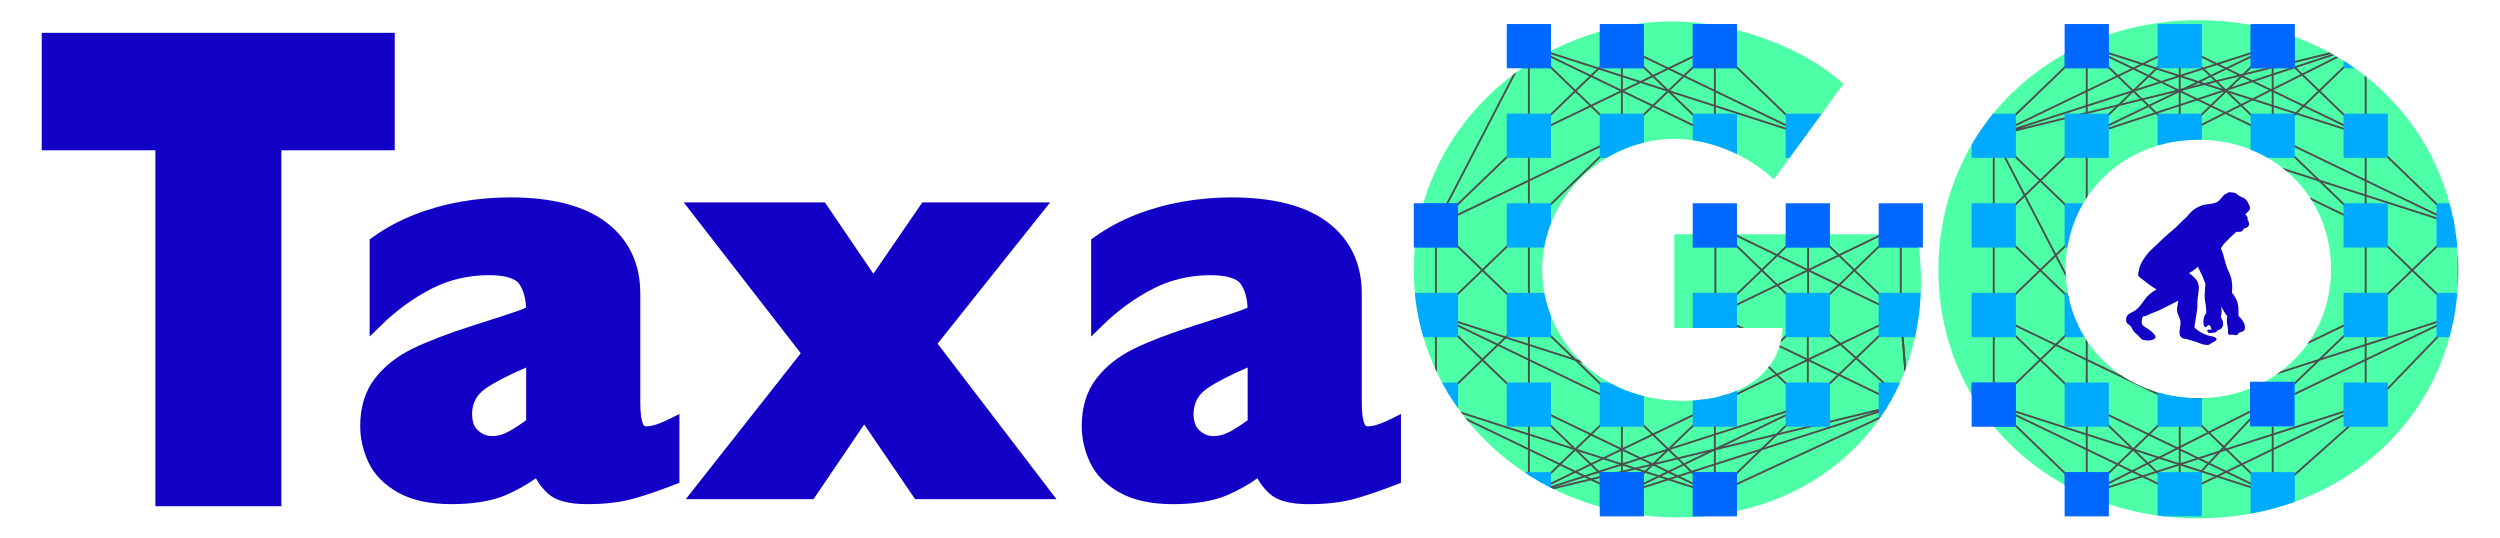 <?xml version="1.0" encoding="UTF-8" standalone="no"?>
<svg
   id="Layer_1"
   data-name="Layer 1"
   viewBox="0 0 1300 280"
   version="1.1"
   sodipodi:docname="logo.svg"
   width="1300"
   height="280"
   inkscape:version="1.3.2 (091e20e, 2023-11-25)"
   xmlns:inkscape="http://www.inkscape.org/namespaces/inkscape"
   xmlns:sodipodi="http://sodipodi.sourceforge.net/DTD/sodipodi-0.dtd"
   xmlns="http://www.w3.org/2000/svg"
   xmlns:svg="http://www.w3.org/2000/svg">
  <sodipodi:namedview
     id="namedview96"
     pagecolor="#ffffff"
     bordercolor="#999999"
     borderopacity="1"
     inkscape:showpageshadow="2"
     inkscape:pageopacity="0"
     inkscape:pagecheckerboard="0"
     inkscape:deskcolor="#d1d1d1"
     inkscape:zoom="0.32502611"
     inkscape:cx="909.15772"
     inkscape:cy="698.40542"
     inkscape:window-width="1712"
     inkscape:window-height="1041"
     inkscape:window-x="0"
     inkscape:window-y="43"
     inkscape:window-maximized="1"
     inkscape:current-layer="Layer_1" />
  <defs
     id="defs2">
    <style
       id="style1">
      .cls-1 {
        clip-path: url(#clippath-1);
      }

      .cls-1, .cls-2, .cls-3, .cls-4 {
        fill: none;
      }

      .cls-5 {
        fill: #0af;
      }

      .cls-6 {
        fill: #0068ff;
      }

      .cls-7 {
        fill: #1300c6;
      }

      .cls-8 {
        fill: #4dffa6;
      }

      .cls-2, .cls-4 {
        stroke: #4d4d4d;
        stroke-miterlimit: 10;
      }

      .cls-3 {
        clip-path: url(#clippath);
      }

      .cls-4 {
        stroke-width: 1px;
      }
    </style>
    <clipPath
       id="clippath">
      <path
         class="cls-8"
         d="m 1031.91,370.3 c 0,74.83 -56.5,123.24 -126.45,123.24 -78.19,0 -137.29,-58.34 -137.29,-128.58 0,-70.24 59.25,-129.35 135.61,-129.35 31.31,0.46 67.5,13.74 87.81,32.53 l -36.19,49.63 c -13.74,-12.83 -33.44,-21.07 -51.62,-21.07 -36.65,0 -68.87,30.08 -68.87,68.11 0,34.51 27.64,68.11 73.15,68.11 29.78,0 51.01,-14.36 51.92,-37.87 h -56.35 v -48.72 h 126.29 c 1.22,8.25 1.99,16.19 1.99,23.98 z"
         id="path1" />
    </clipPath>
    <clipPath
       id="clippath-1">
      <path
         class="cls-8"
         d="m 1040.99,364.96 c 0,-73.91 58.64,-129.96 135.15,-129.96 76.51,0 135.15,56.05 135.15,129.96 0,73.91 -58.64,129.04 -135.3,129.04 -76.66,0 -135,-55.74 -135,-129.04 z m 204.18,-0.46 c 0,-38.03 -29.93,-67.35 -69.03,-67.35 -39.1,0 -69.02,29.32 -69.02,67.35 0,38.03 29.93,67.04 69.02,67.04 39.09,0 69.03,-29.17 69.03,-67.04 z"
         id="path2" />
    </clipPath>
  </defs>
  <g
     id="g97"
     transform="translate(5,-0.5)">
    <path
       class="cls-7"
       d="M 200.27,78.65 H 141.32 V 263.74 H 75.81 V 78.65 H 16.71 V 17.56 h 183.56 z"
       id="path3" />
    <path
       class="cls-7"
       d="m 342.95,218.41 c -6.27,3.14 -9.78,3.79 -11.62,3.79 -1.01,0 -1.59,-0.24 -2.11,-1.59 -0.58,-1.52 -1.27,-4.61 -1.27,-10.73 v -56.72 c 0,-15.57 -5.9,-27.99 -17.54,-36.92 -11.34,-8.69 -28.24,-13.1 -50.23,-13.1 -8.55,0 -17.11,0.75 -25.46,2.22 -8.37,1.48 -16.52,3.75 -24.23,6.76 -7.76,3.04 -15.07,6.99 -21.73,11.77 l -1.54,1.11 v 50.5 l 6.27,-6.12 c 7.78,-7.6 16.47,-13.89 25.81,-18.7 9.15,-4.71 19.21,-7.09 29.91,-7.09 8.2,0 13.64,1.56 15.75,4.51 2.12,2.97 3.32,7.11 3.59,12.33 -1.14,0.54 -2.24,1 -3.3,1.39 -1.77,0.65 -4.52,1.58 -8.16,2.77 -3.7,1.2 -9.15,2.96 -16.36,5.26 -12.81,4.08 -23.27,8.08 -31.09,11.89 -8.18,3.99 -14.81,9.22 -19.7,15.57 -5.06,6.55 -7.63,14.86 -7.63,24.7 0,6.49 1.45,12.87 4.32,18.96 2.97,6.31 8.14,11.58 15.39,15.65 7.12,4 16.44,6.03 27.71,6.03 11.27,0 21.03,-1.58 28.3,-4.7 5.58,-2.4 10.83,-5.34 15.64,-8.78 1.6,3 3.69,5.67 6.27,7.99 4.11,3.7 10.77,5.49 20.37,5.49 9.6,0 17.49,-0.97 24.24,-2.88 6.53,-1.85 13.74,-4.32 21.41,-7.33 l 2.34,-0.92 v -35.77 l -5.35,2.67 z m -74.34,-26.8 V 219 c -3.01,2.22 -5.99,4.15 -8.87,5.77 -2.98,1.67 -5.85,2.48 -8.8,2.48 -2.95,0 -5.24,-0.96 -7.39,-2.93 -2.06,-1.88 -3.06,-4.67 -3.06,-8.53 0,-5.6 2.27,-9.93 6.95,-13.21 4.62,-3.25 11.73,-6.94 21.17,-10.97 z"
       id="path4" />
    <polygon
       class="cls-7"
       points="449.4,408.18 389.61,484.04 456.05,484.04 482.38,445.21 508.85,484.04 582.35,484.04 520.54,403.19 579.08,329.75 512.61,329.75 487.15,366.86 461.96,329.75 388.53,329.75 "
       id="polygon4"
       transform="translate(-38,-224)" />
    <path
       class="cls-7"
       d="m 718.12,218.41 c -6.27,3.14 -9.78,3.8 -11.62,3.8 -1.01,0 -1.59,-0.24 -2.1,-1.59 -0.58,-1.52 -1.27,-4.61 -1.27,-10.73 v -56.72 c 0,-15.57 -5.9,-27.99 -17.54,-36.92 -11.34,-8.69 -28.24,-13.1 -50.23,-13.1 -8.55,0 -17.11,0.75 -25.46,2.22 -8.37,1.48 -16.52,3.75 -24.23,6.76 -7.76,3.04 -15.07,6.99 -21.73,11.77 l -1.54,1.11 v 50.5 l 6.27,-6.12 c 7.78,-7.6 16.47,-13.89 25.81,-18.7 9.15,-4.71 19.21,-7.09 29.91,-7.09 8.2,0 13.65,1.56 15.76,4.51 2.12,2.97 3.32,7.11 3.59,12.33 -1.14,0.54 -2.24,1 -3.3,1.39 -1.78,0.66 -4.53,1.59 -8.16,2.77 -3.7,1.2 -9.15,2.96 -16.36,5.26 -12.81,4.08 -23.27,8.08 -31.09,11.89 -8.18,3.99 -14.81,9.22 -19.7,15.57 -5.06,6.55 -7.63,14.86 -7.63,24.7 0,6.49 1.45,12.87 4.32,18.96 2.97,6.31 8.14,11.58 15.39,15.65 7.12,4 16.44,6.03 27.71,6.03 11.27,0 21.03,-1.58 28.3,-4.7 5.58,-2.4 10.83,-5.34 15.64,-8.78 1.6,3 3.69,5.67 6.27,7.99 4.11,3.7 10.77,5.49 20.37,5.49 9.6,0 17.49,-0.97 24.24,-2.88 6.53,-1.85 13.73,-4.32 21.41,-7.33 l 2.35,-0.92 v -35.77 l -5.35,2.67 z m -74.34,-26.8 V 219 c -3.01,2.22 -5.99,4.15 -8.87,5.77 -2.98,1.67 -5.85,2.48 -8.8,2.48 -2.95,0 -5.24,-0.96 -7.39,-2.93 -2.06,-1.88 -3.06,-4.67 -3.06,-8.53 0,-5.6 2.27,-9.93 6.95,-13.21 4.63,-3.25 11.73,-6.94 21.17,-10.97 z"
       id="path5" />
    <g
       id="g45"
       transform="translate(-38,-224)">
      <path
         class="cls-8"
         d="m 1031.91,370.3 c 0,74.83 -56.5,123.24 -126.45,123.24 -78.19,0 -137.29,-58.34 -137.29,-128.58 0,-70.24 59.25,-129.35 135.61,-129.35 31.31,0.46 67.5,13.74 87.81,32.53 l -36.19,49.63 c -13.74,-12.83 -33.44,-21.07 -51.62,-21.07 -36.65,0 -68.87,30.08 -68.87,68.11 0,34.51 27.64,68.11 73.15,68.11 29.78,0 51.01,-14.36 51.92,-37.87 h -56.35 v -48.72 h 126.29 c 1.22,8.25 1.99,16.19 1.99,23.98 z"
         id="path6" />
      <g
         class="cls-3"
         clip-path="url(#clippath)"
         id="g44">
        <g
           id="g43">
          <g
             id="g17">
            <polyline
               class="cls-2"
               points="828.02 248.5 876.37 295.1 876.37 248.5"
               id="polyline6" />
            <polyline
               class="cls-2"
               points="973.06 434.9 924.72 388.3 1021.41 434.9"
               id="polyline7" />
            <polyline
               class="cls-2"
               points="828.02 388.3 779.67 434.9 779.67 388.3 828.02 434.9 828.02 388.3 876.37 434.9 779.67 388.3 924.72 434.9"
               id="polyline8" />
            <polygon
               class="cls-4"
               points="925,388.3 973.21,341.7 973.21,388.3 1021.41,341.7 1021.41,388.3 925,341.7 "
               id="polygon8" />
            <line
               class="cls-4"
               x1="973.21"
               y1="388.3"
               x2="925"
               y2="341.7"
               id="line8" />
            <line
               class="cls-4"
               x1="925"
               y1="388.3"
               x2="1021.41"
               y2="341.7"
               id="line9" />
            <line
               class="cls-2"
               x1="924.72"
               y1="481.5"
               x2="973.06"
               y2="434.9"
               id="line10" />
            <polyline
               class="cls-2"
               points="924.72 434.9 924.72 481.5 876.37 434.9 828.02 481.5 924.72 434.9 876.37 481.5 828.02 434.9 828.02 481.5 779.67 434.9 876.37 481.5 876.37 434.9"
               id="polyline10" />
            <polyline
               class="cls-2"
               points="973.06 341.7 1021.41 388.3 1025.23 434.9 973.06 388.3 973.06 434.9"
               id="polyline11" />
            <polyline
               class="cls-2"
               points="973.06 295.1 828.02 248.5 924.72 295.1"
               id="polyline12" />
            <polyline
               class="cls-2"
               points="779.67 341.7 876.37 295.1 828.02 341.7 828.02 388.3 779.67 341.7 779.67 388.3 828.02 341.7 828.02 295.1 779.67 341.7 828.02 248.5 828.02 295.1 876.37 248.5 924.72 295.1 924.72 248.5 973.06 295.1 876.37 248.5"
               id="polyline13" />
            <polyline
               class="cls-2"
               points="876.37 295.1 924.72 248.5 828.02 295.1"
               id="polyline14" />
            <polyline
               class="cls-2"
               points="779.67 434.9 924.72 481.5 828.02 434.9"
               id="polyline15" />
            <line
               class="cls-2"
               x1="1025.23"
               y1="434.9"
               x2="924.72"
               y2="481.5"
               id="line15" />
            <polygon
               class="cls-2"
               points="876.37,481.5 1021.41,434.9 828.02,481.5 973.06,434.9 "
               id="polygon15" />
            <polyline
               class="cls-2"
               points="1025.23 434.9 1021.41 388.3 973.06 434.9"
               id="polyline16" />
            <polyline
               class="cls-2"
               points="973.06 388.3 924.72 434.9 1021.41 388.3"
               id="polyline17" />
          </g>
          <g
             id="g42">
            <rect
               class="cls-5"
               x="913.22"
               y="237"
               width="23"
               height="23"
               id="rect17" />
            <rect
               class="cls-5"
               x="864.87"
               y="237"
               width="23"
               height="23"
               id="rect18" />
            <rect
               class="cls-5"
               x="816.52"
               y="237"
               width="23"
               height="23"
               id="rect19" />
            <rect
               class="cls-5"
               x="961.56"
               y="283.6"
               width="23"
               height="23"
               id="rect20" />
            <rect
               class="cls-5"
               x="913.22"
               y="283.6"
               width="23"
               height="23"
               id="rect21" />
            <rect
               class="cls-5"
               x="864.87"
               y="283.6"
               width="23"
               height="23"
               id="rect22" />
            <rect
               class="cls-5"
               x="816.52"
               y="283.6"
               width="23"
               height="23"
               id="rect23" />
            <rect
               class="cls-5"
               x="1009.91"
               y="330.2"
               width="23"
               height="23"
               id="rect24" />
            <rect
               class="cls-5"
               x="961.56"
               y="330.2"
               width="23"
               height="23"
               id="rect25" />
            <rect
               class="cls-5"
               x="913.22"
               y="330.2"
               width="23"
               height="23"
               id="rect26" />
            <rect
               class="cls-5"
               x="816.52"
               y="330.2"
               width="23"
               height="23"
               id="rect27" />
            <rect
               class="cls-5"
               x="768.17"
               y="330.2"
               width="23"
               height="23"
               id="rect28" />
            <rect
               class="cls-5"
               x="1009.91"
               y="376.8"
               width="23"
               height="23"
               id="rect29" />
            <rect
               class="cls-5"
               x="961.56"
               y="376.8"
               width="23"
               height="23"
               id="rect30" />
            <rect
               class="cls-5"
               x="913.22"
               y="376.8"
               width="23"
               height="23"
               id="rect31" />
            <rect
               class="cls-5"
               x="816.52"
               y="376.8"
               width="23"
               height="23"
               id="rect32" />
            <rect
               class="cls-5"
               x="768.17"
               y="376.8"
               width="23"
               height="23"
               id="rect33" />
            <rect
               class="cls-5"
               x="1009.91"
               y="423.4"
               width="23"
               height="23"
               id="rect34" />
            <rect
               class="cls-5"
               x="961.56"
               y="423.4"
               width="23"
               height="23"
               id="rect35" />
            <rect
               class="cls-5"
               x="913.22"
               y="423.4"
               width="23"
               height="23"
               id="rect36" />
            <rect
               class="cls-5"
               x="864.87"
               y="423.4"
               width="23"
               height="23"
               id="rect37" />
            <rect
               class="cls-5"
               x="816.52"
               y="423.4"
               width="23"
               height="23"
               id="rect38" />
            <rect
               class="cls-5"
               x="768.17"
               y="423.4"
               width="23"
               height="23"
               id="rect39" />
            <rect
               class="cls-5"
               x="913.22"
               y="470"
               width="23"
               height="23"
               id="rect40" />
            <rect
               class="cls-5"
               x="864.87"
               y="470"
               width="23"
               height="23"
               id="rect41" />
            <rect
               class="cls-5"
               x="816.52"
               y="470"
               width="23"
               height="23"
               id="rect42" />
          </g>
        </g>
      </g>
    </g>
    <g
       id="g83"
       transform="translate(-38,-224)">
      <path
         class="cls-8"
         d="m 1040.99,364.96 c 0,-73.91 58.64,-129.96 135.15,-129.96 76.51,0 135.15,56.05 135.15,129.96 0,73.91 -58.64,129.04 -135.3,129.04 -76.66,0 -135,-55.74 -135,-129.04 z m 204.18,-0.46 c 0,-38.03 -29.93,-67.35 -69.03,-67.35 -39.1,0 -69.02,29.32 -69.02,67.35 0,38.03 29.93,67.04 69.02,67.04 39.09,0 69.03,-29.17 69.03,-67.04 z"
         id="path45" />
      <g
         class="cls-1"
         clip-path="url(#clippath-1)"
         id="g82">
        <g
           id="g81">
          <g
             id="g56">
            <polygon
               class="cls-2"
               points="1069.76,295.1 1166.46,248.5 1118.11,295.1 1118.11,248.5 "
               id="polygon45" />
            <polygon
               class="cls-2"
               points="1166.46,295.1 1166.46,248.5 1214.8,295.1 1118.11,248.5 "
               id="polygon46" />
            <polyline
               class="cls-2"
               points="1166.46 248.5 1263.15 295.1 1118.11 248.5"
               id="polyline46" />
            <polygon
               class="cls-2"
               points="1214.8,295.1 1214.8,248.5 1263.15,295.1 1263.15,248.5 "
               id="polygon47" />
            <polygon
               class="cls-2"
               points="1166.46,295.1 1214.8,248.5 1118.11,295.1 1259.66,248.5 "
               id="polygon48" />
            <polyline
               class="cls-2"
               points="1259.66 248.5 1069.76 295.1 1214.8 248.5"
               id="polyline48" />
            <polygon
               class="cls-2"
               points="1118.11,341.7 1069.76,295.1 1069.76,341.7 1118.11,295.1 "
               id="polygon49" />
            <polygon
               class="cls-2"
               points="1263.15,341.7 1263.15,295.1 1311.5,341.7 1214.8,295.1 "
               id="polygon50" />
            <polygon
               class="cls-2"
               points="1263.15,388.3 1263.15,341.7 1311.5,388.3 1311.5,341.7 "
               id="polygon51" />
            <polyline
               class="cls-2"
               points="1311.5 388.3 1166.46 434.9 1263.15 388.3"
               id="polyline51" />
            <polyline
               class="cls-2"
               points="1263.15 341.7 1166.46 295.1 1311.5 341.7"
               id="polyline52" />
            <polyline
               class="cls-2"
               points="1069.76 295.1 1118.11 388.3 1069.76 341.7 1069.76 388.3 1118.11 341.7"
               id="polyline53" />
            <polygon
               class="cls-2"
               points="1069.76,388.3 1118.11,434.9 1118.11,388.3 1069.76,434.9 "
               id="polygon53" />
            <polyline
               class="cls-2"
               points="1069.76 388.3 1166.46 434.9 1118.11 481.5 1263.15 434.9"
               id="polyline54" />
            <polygon
               class="cls-2"
               points="1214.8,434.9 1311.5,388.3 1263.15,438.5 1214.8,481.5 1166.46,434.9 1166.46,481.5 1263.15,434.9 1263.15,388.3 "
               id="polygon54" />
            <polyline
               class="cls-2"
               points="1214.8 434.9 1214.8 481.5 1118.11 434.9"
               id="polyline55" />
            <polygon
               class="cls-2"
               points="1118.11,481.5 1118.11,434.9 1166.46,481.5 1210.25,434.9 "
               id="polygon55" />
            <polyline
               class="cls-2"
               points="1118.11 481.5 1069.76 434.9 1166.46 481.5"
               id="polyline56" />
            <line
               class="cls-2"
               x1="1214.8"
               y1="481.5"
               x2="1069.76"
               y2="434.9"
               id="line56" />
          </g>
          <g
             id="g80">
            <rect
               class="cls-5"
               x="1251.65"
               y="237"
               width="23"
               height="23"
               id="rect56" />
            <rect
               class="cls-5"
               x="1203.3"
               y="237"
               width="23"
               height="23"
               id="rect57" />
            <rect
               class="cls-5"
               x="1154.96"
               y="237"
               width="23"
               height="23"
               id="rect58" />
            <rect
               class="cls-5"
               x="1106.61"
               y="237"
               width="23"
               height="23"
               id="rect59" />
            <rect
               class="cls-5"
               x="1251.65"
               y="283.6"
               width="23"
               height="23"
               id="rect60" />
            <rect
               class="cls-5"
               x="1203.3"
               y="283.6"
               width="23"
               height="23"
               id="rect61" />
            <rect
               class="cls-5"
               x="1154.96"
               y="283.6"
               width="23"
               height="23"
               id="rect62" />
            <rect
               class="cls-5"
               x="1106.61"
               y="283.6"
               width="23"
               height="23"
               id="rect63" />
            <rect
               class="cls-5"
               x="1058.26"
               y="283.6"
               width="23"
               height="23"
               id="rect64" />
            <rect
               class="cls-5"
               x="1251.65"
               y="330.2"
               width="23"
               height="23"
               id="rect65" />
            <rect
               class="cls-5"
               x="1106.61"
               y="330.2"
               width="23"
               height="23"
               id="rect66" />
            <rect
               class="cls-5"
               x="1058.26"
               y="330.2"
               width="23"
               height="23"
               id="rect67" />
            <rect
               class="cls-5"
               x="1300"
               y="330.2"
               width="23"
               height="23"
               id="rect68" />
            <rect
               class="cls-5"
               x="1251.65"
               y="376.8"
               width="23"
               height="23"
               id="rect69" />
            <rect
               class="cls-5"
               x="1106.61"
               y="376.8"
               width="23"
               height="23"
               id="rect70" />
            <rect
               class="cls-5"
               x="1058.26"
               y="376.8"
               width="23"
               height="23"
               id="rect71" />
            <rect
               class="cls-5"
               x="1300"
               y="376.8"
               width="23"
               height="23"
               id="rect72" />
            <rect
               class="cls-5"
               x="1251.65"
               y="423.4"
               width="23"
               height="23"
               id="rect73" />
            <rect
               class="cls-5"
               x="1203.3"
               y="423.4"
               width="23"
               height="23"
               id="rect74" />
            <rect
               class="cls-5"
               x="1154.96"
               y="423.4"
               width="23"
               height="23"
               id="rect75" />
            <rect
               class="cls-5"
               x="1106.61"
               y="423.4"
               width="23"
               height="23"
               id="rect76" />
            <rect
               class="cls-5"
               x="1058.26"
               y="423.4"
               width="23"
               height="23"
               id="rect77" />
            <rect
               class="cls-5"
               x="1203.3"
               y="470"
               width="23"
               height="23"
               id="rect78" />
            <rect
               class="cls-5"
               x="1154.96"
               y="470"
               width="23"
               height="23"
               id="rect79" />
            <rect
               class="cls-5"
               x="1106.61"
               y="470"
               width="23"
               height="23"
               id="rect80" />
          </g>
        </g>
      </g>
    </g>
    <g
       id="g91"
       transform="translate(-38,-224)">
      <rect
         class="cls-6"
         x="913.22"
         y="237"
         width="23"
         height="23"
         id="rect83" />
      <rect
         class="cls-6"
         x="864.87"
         y="237"
         width="23"
         height="23"
         id="rect84" />
      <rect
         class="cls-6"
         x="816.52"
         y="237"
         width="23"
         height="23"
         id="rect85" />
      <rect
         class="cls-6"
         x="1009.91"
         y="330.2"
         width="23"
         height="23"
         id="rect86" />
      <rect
         class="cls-6"
         x="961.56"
         y="330.2"
         width="23"
         height="23"
         id="rect87" />
      <rect
         class="cls-6"
         x="913.22"
         y="330.2"
         width="23"
         height="23"
         id="rect88" />
      <rect
         class="cls-6"
         x="768.17"
         y="330.2"
         width="23"
         height="23"
         id="rect89" />
      <rect
         class="cls-6"
         x="913.22"
         y="470"
         width="23"
         height="23"
         id="rect90" />
      <rect
         class="cls-6"
         x="864.87"
         y="470"
         width="23"
         height="23"
         id="rect91" />
    </g>
    <g
       id="g96"
       transform="translate(-38,-224)">
      <rect
         class="cls-6"
         x="1203.3"
         y="237"
         width="23"
         height="23"
         id="rect92" />
      <rect
         class="cls-6"
         x="1106.61"
         y="237"
         width="23"
         height="23"
         id="rect93" />
      <rect
         class="cls-6"
         x="1058.26"
         y="423.4"
         width="23"
         height="23"
         id="rect94" />
      <rect
         class="cls-6"
         x="1203"
         y="423"
         width="23"
         height="23"
         id="rect95" />
      <rect
         class="cls-6"
         x="1106.61"
         y="470"
         width="23"
         height="23"
         id="rect96" />
    </g>
    <path
       class="cls-7"
       d="m 1164.58,109.89 c 0.61,-0.61 0.51,-1.66 0.16,-2.36 -0.69,-1.38 -0.93,-2.33 -2.04,-3.39 -0.96,-0.92 -2.64,-1.29 -3.77,-2.04 0.04,0 -0.19,-0.3 -0.36,-0.38 -0.34,-0.34 -0.7,-0.62 -1.08,-0.79 -0.88,-0.41 -3.51,-0.47 -3.54,-0.45 -0.8,0.4 -2.36,1.37 -2.48,1.4 -0.12,0.17 -0.26,0.33 -0.4,0.48 0,0 -1.11,1.32 -1.97,2.25 -1.59,1.71 -4.42,1.89 -6.57,2.14 -4.31,0.5 -7.9,3.09 -10.4,6.53 -2.09,1.73 -3.98,3.79 -5.65,5.37 -2.45,2.31 -5.17,4.31 -7.55,6.74 -2.54,2.59 -5.65,4.87 -7.8,7.81 -1.8,2.47 -3.21,4.43 -3.82,7.49 -0.33,1.66 -1.05,2.99 0.49,4.13 2.46,1.81 4.74,3.82 7.35,5.44 0.39,0.24 0.85,0.47 1.35,0.69 -1.3,0.67 -2.52,1.54 -3.58,2.42 -3.09,2.55 -4.47,6.41 -7.76,8.66 -1.59,1.09 -4.63,1.74 -4.56,4.27 0.02,0.7 -0.14,1.72 0.44,2.27 0.65,0.62 1.6,1.13 2.12,1.82 0.39,0.52 0.6,1.21 0.93,1.77 0.64,1.09 1.84,1.9 2.72,2.78 0.78,0.78 1.55,2 2.69,2.31 1.91,0.51 4.35,0.53 6.03,-0.75 1.31,-0.99 -1.27,-3.17 -1.87,-3.71 -1.21,-1.09 -2.83,-1.82 -4.1,-2.85 -1.36,-1.09 -0.9,-3.08 -0.29,-4.92 0.22,0 0.43,0 0.63,-0.03 1.09,-0.14 2.32,-0.89 3.29,-1.3 2.03,-0.85 4.14,-1.53 6.08,-2.57 2.76,-1.49 5.67,-2.8 8.47,-4.28 -0.25,1.29 -0.42,2.57 -0.64,3.63 -0.6,2.98 1.8,5.09 1.79,7.97 0,1.89 -1.31,5.66 0.13,7.24 0.81,0.9 1.63,0.9 2.8,1.11 1.31,0.24 2.53,0.82 3.82,1.1 2.58,0.56 4.99,2.32 7.72,1.94 0.68,-0.09 1.62,-1.01 2.3,-1.29 0.42,-0.17 1.82,-0.82 1.91,-1.44 0.23,-1.63 -3.42,-1.84 -4.55,-2.2 -2.08,-0.68 -3.89,-1.65 -5.64,-2.97 -0.47,-0.36 -0.89,-0.76 -1.29,-1.19 0.07,-1.22 0.34,-2.48 0.49,-3.2 0.37,-1.8 0.5,-3.62 0.83,-5.42 0.21,-1.14 0.23,-2.24 0.23,-3.39 0,-2.26 0.25,-4.31 0.62,-6.54 0.38,-2.3 0.12,-4.69 -1.41,-6.5 -0.96,-1.14 -2.16,-2.21 -3.37,-3.08 -0.06,-0.04 -0.12,-0.09 -0.18,-0.13 1.22,-0.57 2.38,-1.32 3.57,-2.35 0.34,-0.3 0.67,-0.62 0.99,-0.96 0.88,2.05 2.15,4 2.85,6.06 0.35,1.03 0.71,2.01 1.12,2.95 -0.16,2.02 -0.36,4.02 -0.41,6.05 -0.06,2.07 0.57,4.15 0.71,6.21 0.06,0.95 0.04,1.85 0.12,2.73 -0.8,1.36 -1.47,2.47 -1.48,4.31 0,1.11 -0.02,2.83 1.26,3.21 0.06,0.02 0.12,0 0.17,-0.04 0.6,-0.59 1.61,-2.42 2.59,0.39 0.17,0.49 0.27,1.04 -0.3,0.89 -0.43,-0.11 -1.15,-0.04 -1.58,0.12 -0.07,0.03 -0.1,0.07 -0.11,0.14 -0.16,1.52 1.29,1.55 2.4,1.43 0.62,-0.06 1.24,-0.13 1.85,-0.27 0.62,-0.14 0.74,-1.03 1.28,-1.15 3.33,-0.73 3.25,-4.49 1.49,-6.74 0.3,-0.9 0.39,-1.84 0.39,-3.01 0,-0.91 -0.14,-1.81 -0.14,-2.72 0.84,1.89 1.92,3.69 3.15,5.28 -0.1,0.48 -0.18,0.97 -0.23,1.47 -0.19,2.06 0.6,4.17 0.59,6.25 0,0.71 -0.12,1.67 0.77,1.92 0.21,0.06 0.71,-0.08 0.95,-0.13 0.78,-0.15 1.68,0.47 2.47,0.23 0.79,-0.24 0.59,-0.11 1.15,-0.74 1.15,-1.29 0.8,-0.56 1.99,-1.01 1.1,-0.42 1.37,-0.96 1.45,-2.13 0.14,-2.22 -1.59,-4.44 -3.34,-6.07 -0.03,-2.97 0.13,-6.23 -1.16,-8.61 -0.69,-1.28 -1.35,-2.46 -2.27,-3.52 0.43,-3.68 0.08,-7.52 -1.56,-10.69 -1.41,-2.72 -2.12,-5.99 -2.92,-8.93 -0.3,-1.11 -0.74,-2.3 -1.21,-3.35 0.37,-0.71 0.78,-1.39 1.26,-2.01 1.09,-1.4 2.48,-2.53 3.69,-3.82 0.85,-0.91 2.06,-1.83 3.07,-2.85 0.66,0.08 1.31,0.06 2.04,0 0.93,-0.08 1.6,-0.87 1.85,-1.75 1.2,0.02 2.5,-0.72 2.66,-2.04 0.09,-0.73 -0.19,-1.87 -0.77,-2.58 0.12,-0.26 0.18,-0.55 0.1,-0.81 -0.22,-0.75 -0.75,-1.34 -1.24,-1.95 0.89,-0.67 1.21,-1.22 2.01,-2.02 z"
       id="path96" />
  </g>
</svg>
